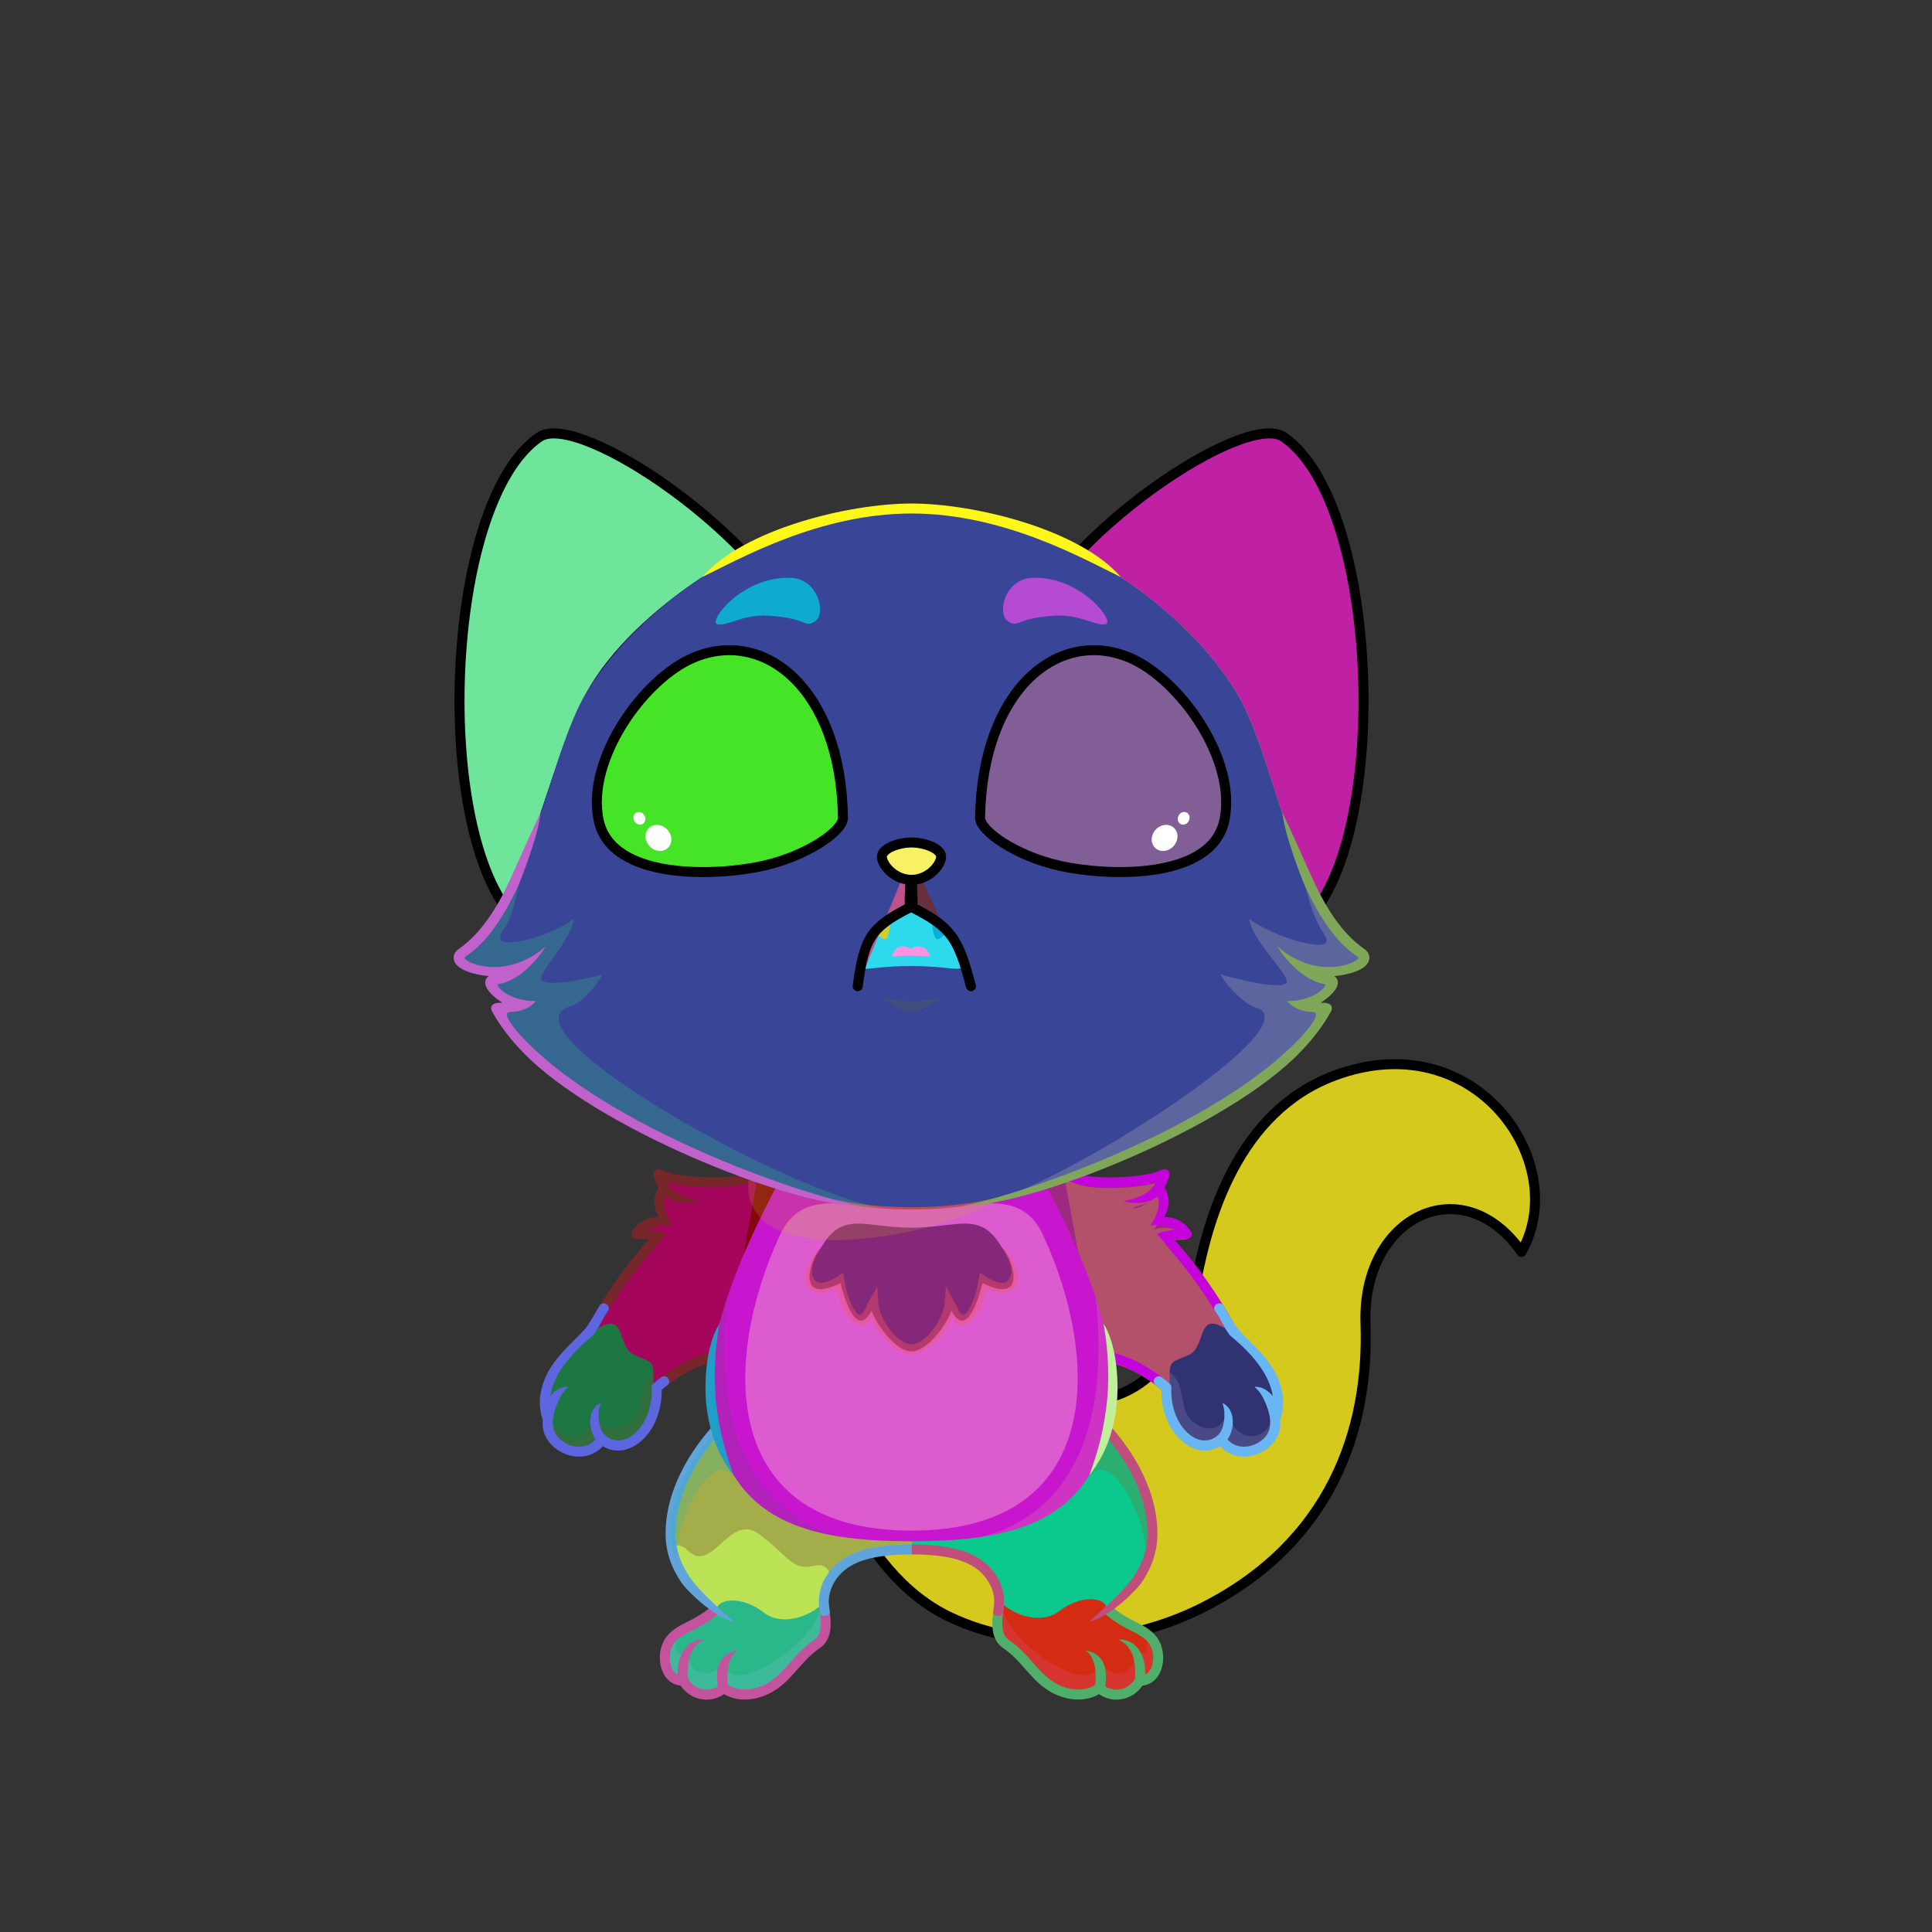 <?xml version="1.0" encoding="UTF-8"?><!DOCTYPE svg PUBLIC "-//W3C//DTD SVG 1.1//EN" "http://www.w3.org/Graphics/SVG/1.1/DTD/svg11.dtd"><!-- Creator: CorelDRAW 2018 (64-Bit) --><svg xmlns="http://www.w3.org/2000/svg" xmlns:xlink="http://www.w3.org/1999/xlink" xml:space="preserve" width="290mm" height="290mm" version="1.1" style="shape-rendering:geometricPrecision; text-rendering:geometricPrecision; image-rendering:optimizeQuality; fill-rule:evenodd; clip-rule:evenodd" viewBox="0 0 29000 29000">
 <rect x="0" y="0" width="29000" height="29000" fill="#333333" stroke="none"/>
 <defs>
  <style type="text/css">
   <![CDATA[
    .str1 {stroke:black;stroke-width:150;stroke-miterlimit:22.926}
    .str0 {stroke:black;stroke-width:150;stroke-linecap:round;stroke-linejoin:round;stroke-miterlimit:22.926}
    .fil3 {fill:none}
    .fil35 {fill:black}
    .fil36 {fill:#FF9999}
    .fil44 {fill:white}
    .fil5 {fill:black;fill-rule:nonzero}
    .fil2 {fill:black;fill-opacity:0.2}
    .fil24 {fill:#A40E0D;fill-opacity:0.2}
    .fil21 {fill:white;fill-opacity:0.2}
    .fil39 {fill:black;fill-opacity:0.302}
    .fil19 {fill:black;fill-rule:nonzero;fill-opacity:0.4}
    .fil33 {fill:url(#id0)}
    .fil34 {fill:url(#id1)}
    .fil13 {fill:url(#id2)}
    .fil10 {fill:url(#id3)}
    .fil45 {fill:url(#id4)}
    .fil42 {fill:url(#id5)}
    .fil46 {fill:url(#id6)}
    .fil0 {fill:url(#id7)}
    .fil27 {fill:url(#id8)}
    .fil14 {fill:url(#id9)}
    .fil7 {fill:url(#id10)}
    .fil8 {fill:url(#id11)}
    .fil30 {fill:url(#id12)}
    .fil15 {fill:url(#id13)}
    .fil17 {fill:url(#id14)}
    .fil18 {fill:url(#id15)}
    .fil9 {fill:url(#id16)}
    .fil28 {fill:url(#id17)}
    .fil40 {fill:url(#id18)}
    .fil29 {fill:url(#id19)}
    .fil16 {fill:url(#id20)}
    .fil47 {fill:url(#id21)}
    .fil11 {fill:url(#id22)}
    .fil41 {fill:url(#id23)}
    .fil23 {fill:url(#id24)}
    .fil43 {fill:url(#id25)}
    .fil4 {fill:url(#id26)}
    .fil6 {fill:url(#id27)}
    .fil37 {fill:url(#id28)}
    .fil32 {fill:url(#id29)}
    .fil31 {fill:url(#id30)}
    .fil38 {fill:url(#id31)}
    .fil25 {fill:url(#id32)}
    .fil20 {fill:url(#id33)}
    .fil26 {fill:url(#id34)}
    .fil22 {fill:url(#id35)}
    .fil1 {fill:url(#id36)}
    .fil12 {fill:url(#id37)}
   ]]>
  </style>
  <linearGradient id="id0" gradientUnits="userSpaceOnUse" x1="10028.71" y1="11046.46" x2="11561.47" y2="12830.7">
   <stop offset="0" style="stop-opacity:1; stop-color:black"/>
   <stop offset="1" style="stop-opacity:1; stop-color:#614E3F"/>
  </linearGradient>
  <linearGradient id="id1" gradientUnits="userSpaceOnUse" xlink:href="#id0" x1="16759.6" y1="12535.57" x2="16379.26" y2="11341.59">
  </linearGradient>
  <linearGradient id="id2" gradientUnits="userSpaceOnUse" x1="9382.69" y1="20489.78" x2="11982.85" y2="18105.83">
   <stop offset="0" style="stop-opacity:1; stop-color:#FFC56E"/>
   <stop offset="0.502" style="stop-opacity:1; stop-color:#A66530"/>
   <stop offset="1" style="stop-opacity:1; stop-color:#663D20"/>
  </linearGradient>
  <linearGradient id="id3" gradientUnits="userSpaceOnUse" xlink:href="#id2" x1="18092.68" y1="20386.54" x2="15270.82" y2="18209.07">
  </linearGradient>
  <linearGradient id="id4" gradientUnits="userSpaceOnUse" x1="16558.5" y1="13095.93" x2="16558.5" y2="9759.62">
   <stop offset="0" style="stop-opacity:1; stop-color:#9A9200"/>
   <stop offset="1" style="stop-opacity:1; stop-color:#0C120A"/>
  </linearGradient>
  <linearGradient id="id5" gradientUnits="userSpaceOnUse" x1="9568.84" y1="11856.87" x2="12554.24" y2="11856.87">
   <stop offset="0" style="stop-opacity:1; stop-color:#9A9200"/>
   <stop offset="0.502" style="stop-opacity:1; stop-color:#F9F500"/>
   <stop offset="1" style="stop-opacity:1; stop-color:#9A9200"/>
  </linearGradient>
  <linearGradient id="id6" gradientUnits="userSpaceOnUse" xlink:href="#id5" x1="14810.28" y1="11856.87" x2="17795.68" y2="11856.87">
  </linearGradient>
  <linearGradient id="id7" gradientUnits="userSpaceOnUse" x1="17174.74" y1="15997.85" x2="18429.58" y2="24608.68">
   <stop offset="0" style="stop-opacity:1; stop-color:#FFC56E"/>
   <stop offset="0.502" style="stop-opacity:1; stop-color:#B8733B"/>
   <stop offset="1" style="stop-opacity:1; stop-color:#663D20"/>
  </linearGradient>
  <linearGradient id="id8" gradientUnits="userSpaceOnUse" x1="17092.14" y1="9285.2" x2="19009.51" y2="10037.76">
   <stop offset="0" style="stop-opacity:1; stop-color:#E4BBB9"/>
   <stop offset="1" style="stop-opacity:1; stop-color:#B88383"/>
  </linearGradient>
  <linearGradient id="id9" gradientUnits="userSpaceOnUse" x1="9980.98" y1="19420.79" x2="10399.23" y2="17711.71">
   <stop offset="0" style="stop-opacity:1; stop-color:#333333"/>
   <stop offset="0.161" style="stop-opacity:1; stop-color:#333333"/>
   <stop offset="1" style="stop-opacity:1; stop-color:#4A3421"/>
  </linearGradient>
  <linearGradient id="id10" gradientUnits="userSpaceOnUse" x1="15258.4" y1="21199.35" x2="15722.29" y2="24272.96">
   <stop offset="0" style="stop-opacity:1; stop-color:#FFC56E"/>
   <stop offset="1" style="stop-opacity:1; stop-color:#DA9C58"/>
  </linearGradient>
  <linearGradient id="id11" gradientUnits="userSpaceOnUse" xlink:href="#id10" x1="11641.55" y1="21199.35" x2="12105.44" y2="24272.96">
  </linearGradient>
  <linearGradient id="id12" gradientUnits="userSpaceOnUse" x1="13682.26" y1="9372.65" x2="13682.26" y2="18155.45">
   <stop offset="0" style="stop-opacity:1; stop-color:#FEFEFE"/>
   <stop offset="0.588" style="stop-opacity:1; stop-color:#FEFEFE"/>
   <stop offset="1" style="stop-opacity:1; stop-color:#9E9895"/>
  </linearGradient>
  <linearGradient id="id13" gradientUnits="userSpaceOnUse" x1="9858.11" y1="20707.53" x2="8182.83" y2="20950.79">
   <stop offset="0" style="stop-opacity:1; stop-color:#FFDBAB"/>
   <stop offset="1" style="stop-opacity:1; stop-color:white"/>
  </linearGradient>
  <linearGradient id="id14" gradientUnits="userSpaceOnUse" xlink:href="#id12" x1="13681.92" y1="22974.87" x2="13681.92" y2="18061.81">
  </linearGradient>
  <linearGradient id="id15" gradientUnits="userSpaceOnUse" x1="13682.26" y1="20285.37" x2="13682.26" y2="18366.8">
   <stop offset="0" style="stop-opacity:1; stop-color:#FEFEFE"/>
   <stop offset="0.471" style="stop-opacity:1; stop-color:#FEFEFE"/>
   <stop offset="1" style="stop-opacity:1; stop-color:#ADA8A5"/>
  </linearGradient>
  <linearGradient id="id16" gradientUnits="userSpaceOnUse" xlink:href="#id9" x1="11192.48" y1="24313.02" x2="11358.44" y2="22950.25">
  </linearGradient>
  <linearGradient id="id17" gradientUnits="userSpaceOnUse" xlink:href="#id7" x1="13003.07" y1="7644.38" x2="14361.45" y2="18110.1">
  </linearGradient>
  <linearGradient id="id18" gradientUnits="userSpaceOnUse" x1="13681.93" y1="13206.62" x2="13681.93" y2="12645.89">
   <stop offset="0" style="stop-opacity:1; stop-color:#FF9999"/>
   <stop offset="1" style="stop-opacity:1; stop-color:#FFCCCC"/>
  </linearGradient>
  <linearGradient id="id19" gradientUnits="userSpaceOnUse" x1="10976.66" y1="7665.59" x2="10170" y2="15357.28">
   <stop offset="0" style="stop-opacity:1; stop-color:#695F59"/>
   <stop offset="0.51" style="stop-opacity:1; stop-color:#4D4D4D"/>
   <stop offset="1" style="stop-opacity:1; stop-color:#333333"/>
  </linearGradient>
  <linearGradient id="id20" gradientUnits="userSpaceOnUse" xlink:href="#id7" x1="13681.92" y1="23134.87" x2="13681.92" y2="17759.14">
  </linearGradient>
  <linearGradient id="id21" gradientUnits="userSpaceOnUse" x1="16246.58" y1="11002.48" x2="16246.58" y2="13117.24">
   <stop offset="0" style="stop-opacity:1; stop-color:#0C120A"/>
   <stop offset="0.4" style="stop-opacity:1; stop-color:#0C120A"/>
   <stop offset="1" style="stop-opacity:1; stop-color:#5B5900"/>
  </linearGradient>
  <linearGradient id="id22" gradientUnits="userSpaceOnUse" x1="18453.53" y1="20413.48" x2="16965.26" y2="19340.25">
   <stop offset="0" style="stop-opacity:1; stop-color:#333333"/>
   <stop offset="0.459" style="stop-opacity:1; stop-color:#333333"/>
   <stop offset="1" style="stop-opacity:1; stop-color:#4A3421"/>
  </linearGradient>
  <linearGradient id="id23" gradientUnits="userSpaceOnUse" xlink:href="#id4" x1="10806.02" y1="13095.93" x2="10806.02" y2="9759.62">
  </linearGradient>
  <linearGradient id="id24" gradientUnits="userSpaceOnUse" xlink:href="#id8" x1="10272.38" y1="9285.2" x2="8355.01" y2="10037.76">
  </linearGradient>
  <linearGradient id="id25" gradientUnits="userSpaceOnUse" xlink:href="#id21" x1="11117.94" y1="11002.48" x2="11117.94" y2="13117.24">
  </linearGradient>
  <linearGradient id="id26" gradientUnits="userSpaceOnUse" xlink:href="#id22" x1="11676.09" y1="23808.02" x2="10691.85" y2="25381.88">
  </linearGradient>
  <linearGradient id="id27" gradientUnits="userSpaceOnUse" xlink:href="#id13" x1="17349.94" y1="24379.65" x2="15009.81" y2="24810.25">
  </linearGradient>
  <linearGradient id="id28" gradientUnits="userSpaceOnUse" x1="13249.45" y1="13830.15" x2="13249.45" y2="14097.74">
   <stop offset="0" style="stop-opacity:1; stop-color:#CFCFCF"/>
   <stop offset="0.569" style="stop-opacity:1; stop-color:white"/>
   <stop offset="1" style="stop-opacity:1; stop-color:#FEFEFE"/>
  </linearGradient>
  <linearGradient id="id29" gradientUnits="userSpaceOnUse" x1="15055.24" y1="9018.99" x2="16622.49" y2="9028.17">
   <stop offset="0" style="stop-opacity:1; stop-color:whitesmoke"/>
   <stop offset="1" style="stop-opacity:1; stop-color:#FFD296"/>
  </linearGradient>
  <linearGradient id="id30" gradientUnits="userSpaceOnUse" x1="10742.03" y1="9028.18" x2="12309.28" y2="9018.98">
   <stop offset="0" style="stop-opacity:1; stop-color:whitesmoke"/>
   <stop offset="1" style="stop-opacity:1; stop-color:#BFBFBF"/>
  </linearGradient>
  <linearGradient id="id31" gradientUnits="userSpaceOnUse" xlink:href="#id28" x1="14103.58" y1="13830.15" x2="14103.58" y2="14097.74">
  </linearGradient>
  <linearGradient id="id32" gradientUnits="userSpaceOnUse" xlink:href="#id7" x1="15567.22" y1="10014.16" x2="20650.34" y2="11157.59">
  </linearGradient>
  <linearGradient id="id33" gradientUnits="userSpaceOnUse" xlink:href="#id19" x1="10911.64" y1="7555.37" x2="7599.84" y2="13616.38">
  </linearGradient>
  <linearGradient id="id34" gradientUnits="userSpaceOnUse" x1="16545.98" y1="10422.7" x2="19941.35" y2="10673.1">
   <stop offset="0" style="stop-opacity:1; stop-color:#F5E2E2"/>
   <stop offset="1" style="stop-opacity:1; stop-color:#C49D9D"/>
  </linearGradient>
  <linearGradient id="id35" gradientUnits="userSpaceOnUse" xlink:href="#id34" x1="10818.54" y1="10422.7" x2="7423.17" y2="10673.1">
  </linearGradient>
  <linearGradient id="id36" gradientUnits="userSpaceOnUse" x1="21107.45" y1="17921.44" x2="22880.93" y2="17181.4">
   <stop offset="0" style="stop-opacity:1; stop-color:#333333"/>
   <stop offset="1" style="stop-opacity:1; stop-color:#4A3421"/>
  </linearGradient>
  <linearGradient id="id37" gradientUnits="userSpaceOnUse" x1="17700.09" y1="20143.59" x2="18952.66" y2="21543.82">
   <stop offset="0" style="stop-opacity:1; stop-color:#333333"/>
   <stop offset="0.471" style="stop-opacity:1; stop-color:#333333"/>
   <stop offset="1" style="stop-opacity:1; stop-color:#4A3421"/>
  </linearGradient>
 </defs>
 <g id="Tail">
  <g id="_2531494605792">
   <path class="fil0" d="M12696.38 22535.08c-289.69,-624.12 -92.67,-1123.71 445.53,-1552.38 345.01,-274.8 791.94,-751.76 1516.68,-323.77 1292.64,598.4 2874.62,750.09 3300.1,-1447.66 242.57,-1252.94 780.55,-2584.39 2071.91,-3065.74 2118.49,-789.56 3563.8,1315.2 2807.3,2646.33 -878.84,-1261.08 -2398.14,-540.15 -2341.26,1076.76 51.07,1451.32 -434.08,2870.98 -1635.02,3754 -1262.33,979.24 -3129.1,1347.98 -4601.67,650.85 -710.83,-336.51 -1224.89,-1011.12 -1563.57,-1738.39z" style="fill:#9cea4b"/>
   <path class="fil1" d="M21762.11 16136.99c1071.72,450.56 1597.61,1736.69 1075.78,2654.86 -457.48,-656.46 -1088.44,-775.61 -1580.35,-511.1 -115.7,-223.52 -213.72,-449.65 -133.52,-620.81 246.48,-526.05 661.25,-210.49 367.05,-902.7 -121.76,-286.48 36.51,-520.94 271.04,-620.25z" style="fill:#9992f5"/>
   <path class="fil2" d="M12696.38 22535.07c-90.34,-194.62 -133.34,-377.14 -133.42,-549.17 115.75,-25.57 205.66,-67.29 230.23,-144.3l180.72 -193.33c287.77,-97.79 1039.96,683.16 1327.73,585.37 1537.64,2208.5 5263.38,1809.02 6098.66,-1118.21 -236.72,1179.07 -922.57,2297.93 -2355.65,3018.93 -1139.83,573.46 -2628.37,686.53 -3784.7,139.11 -710.83,-336.51 -1224.89,-1011.12 -1563.57,-1738.4z" style="fill:#42e39b"/>
   <path class="fil2" d="M22837.89 18791.85c-878.83,-1261.07 -2398.13,-540.14 -2341.26,1076.76 8.02,227.79 3.12,457.74 -16.76,687.42 -1175.17,-3011.64 2053.2,-3571.42 2358.02,-1764.18z" style="fill:#a7a589"/>
   <path class="fil3 str0" d="M12696.38 22535.07c-289.69,-624.11 -92.67,-1123.69 445.53,-1552.37 345.01,-274.81 791.94,-751.76 1516.68,-323.77 1292.64,598.4 2874.62,750.09 3300.1,-1447.66 170.94,-882.95 606.38,-2519.55 2071.91,-3065.75 2118.49,-789.55 3563.8,1315.21 2807.29,2646.33 -878.83,-1261.07 -2398.13,-540.14 -2341.26,1076.76 56.04,1593.18 -516.86,3292.17 -2451.98,4265.75 -1139.83,573.46 -2628.37,686.53 -3784.7,139.11 -710.83,-336.51 -1224.89,-1011.12 -1563.57,-1738.4z" style="fill:#d5c91e"/>
  </g>
 </g>
 <g id="Feet">
  <g id="_2531494602880">
   <g>
    <path class="fil4" d="M10257.28 25229.69c123.56,214.04 403.48,285.33 610.7,105.88 70.65,70.23 276.52,145.76 526.32,65.76 409.3,-131.09 507.45,-461.77 850.73,-710.04 220.49,-159.47 124.1,-477.15 113.63,-668.35 -363.68,340.29 -782.66,-165.21 -1075.55,-247.93 -373.84,-101.68 -736.94,157.82 -534.63,412.54 -198.78,95.76 -519.95,237.68 -672.68,411.38 -168.78,191.96 -120.75,630.76 181.48,630.76z" style="fill:#2ab88b"/>
    <path class="fil2" d="M10257.28 25229.69c123.56,214.04 403.48,285.33 610.7,105.88 70.65,70.23 276.52,145.76 526.32,65.76 409.3,-131.09 517.48,-492.65 871.1,-725.96 156.13,-103.02 135.21,-387.74 102.98,-573.56 -17.85,-13.98 -36.32,-26.67 -55.45,-37.83 59.89,533.31 -1444.97,1527.91 -1433.56,860.23 -213.34,341.57 -595.64,186.16 -544.41,-150.27 -126.71,133.91 -271.29,-14.39 -142.78,-274 -182.48,62.12 -215.54,288.03 -209.67,440.56 17.28,153.49 106.7,289.19 274.77,289.19z" style="fill:#8dc3d8"/>
    <path class="fil5" d="M10660.35 24128.28c31.71,-26.53 78.94,-22.34 105.47,9.37 26.53,31.71 22.34,78.94 -9.37,105.47 -143.13,119.49 -265.97,181.45 -373.06,235.47 -99.11,49.99 -183.3,92.46 -251.34,169.85 -80.91,92.01 -97.3,255.88 -55.21,369.54 18.07,48.79 48.88,94.04 96.26,117.9 -7.55,-268.78 114.77,-534.12 402.24,-526.25 -186.74,95.17 -268.32,253.8 -247.69,592.25 49.04,79.15 127.69,137.43 219.87,155.2 79.73,15.37 160.2,-1.74 228.24,-45.5 -38.29,-218.05 -10.29,-483.64 289.14,-537.54 -139.24,98.32 -162.69,330.02 -141.92,510.69 31.45,29.61 97.92,60.43 188.69,71.77 74.89,9.35 163.69,4.41 259.78,-26.36 221.4,-70.9 352.35,-219.57 489.63,-375.44 103.47,-117.46 210.28,-238.74 362.43,-341.44 56.89,-38.4 82.67,-102.53 91.71,-176.23 10.43,-85.02 0.14,-183.4 -13.84,-274.46 -14.63,-97.52 130.16,-118.86 144.78,-21.39 15.59,101.48 30.44,211.56 17.88,314.01 -13.96,113.78 -57.62,215.39 -156.75,282.29 -136.05,91.83 -236.45,205.83 -333.71,316.24 -151.08,171.53 -295.19,335.14 -556.43,418.8 -119.65,38.32 -230.28,44.46 -323.64,32.8 -92.59,-11.56 -170.46,-41.41 -225.37,-75.73 -103.09,69.99 -225.69,98.3 -348.74,74.57 -124.29,-23.96 -233.03,-98.13 -304.52,-201.86 -136.16,-15.63 -232.21,-107.3 -278.66,-232.76 -61.19,-165.25 -34.13,-386.54 83.33,-520.12 86.71,-98.62 183.05,-147.23 296.46,-204.43 99.73,-50.31 214.13,-108.01 344.34,-216.71z" style="fill:#c4539e"/>
   </g>
   <g>
    <path class="fil6" d="M17106.56 25229.69c-123.56,214.04 -403.48,285.33 -610.7,105.88 -70.65,70.23 -276.52,145.76 -526.32,65.76 -409.3,-131.09 -507.45,-461.77 -850.73,-710.04 -220.49,-159.47 -124.1,-477.15 -113.63,-668.35 363.68,340.29 782.66,-165.21 1075.55,-247.93 373.84,-101.68 736.94,157.82 534.63,412.54 198.78,95.76 519.95,237.68 672.68,411.38 168.78,191.96 120.75,630.76 -181.48,630.76z" style="fill:#d32c13"/>
    <path class="fil2" d="M17106.56 25229.69c-123.56,214.04 -403.48,285.33 -610.7,105.88 -70.65,70.23 -276.52,145.76 -526.32,65.76 -409.3,-131.09 -517.48,-492.65 -871.1,-725.96 -156.13,-103.02 -135.21,-387.74 -102.98,-573.56 17.85,-13.98 36.32,-26.67 55.45,-37.83 -59.89,533.31 1444.97,1527.91 1433.56,860.23 213.34,341.57 595.64,186.16 544.41,-150.27 126.71,133.91 271.29,-14.39 142.78,-274 182.48,62.12 215.54,288.03 209.67,440.56 -17.28,153.49 -106.7,289.19 -274.77,289.19z" style="fill:#e15ba0"/>
    <path class="fil5" d="M16703.49 24128.28c-31.71,-26.53 -78.94,-22.34 -105.47,9.37 -26.53,31.71 -22.34,78.94 9.37,105.47 143.13,119.49 265.97,181.45 373.06,235.47 99.11,49.99 183.3,92.46 251.34,169.85 80.91,92.01 97.3,255.88 55.21,369.54 -18.07,48.79 -48.88,94.04 -96.26,117.9 7.55,-268.78 -114.77,-534.12 -402.24,-526.25 186.74,95.17 268.32,253.8 247.69,592.25 -49.04,79.15 -127.69,137.43 -219.87,155.2 -79.73,15.37 -160.2,-1.74 -228.24,-45.5 38.29,-218.05 10.29,-483.64 -289.14,-537.54 139.24,98.32 162.69,330.02 141.92,510.69 -31.45,29.61 -97.92,60.43 -188.69,71.77 -74.89,9.35 -163.69,4.41 -259.78,-26.36 -221.4,-70.9 -352.35,-219.57 -489.63,-375.44 -103.47,-117.46 -210.28,-238.74 -362.43,-341.44 -56.89,-38.4 -82.67,-102.53 -91.71,-176.23 -10.43,-85.02 -0.14,-183.4 13.84,-274.46 14.63,-97.52 -130.16,-118.86 -144.78,-21.39 -15.59,101.48 -30.44,211.56 -17.88,314.01 13.96,113.78 57.62,215.39 156.75,282.29 136.05,91.83 236.45,205.83 333.71,316.24 151.08,171.53 295.19,335.14 556.43,418.8 119.65,38.32 230.28,44.46 323.64,32.8 92.59,-11.56 170.46,-41.41 225.37,-75.73 103.09,69.99 225.69,98.3 348.74,74.57 124.29,-23.96 233.03,-98.13 304.52,-201.86 136.16,-15.63 232.21,-107.3 278.66,-232.76 61.19,-165.25 34.13,-386.54 -83.33,-520.12 -86.71,-98.62 -183.05,-147.23 -296.46,-204.43 -99.73,-50.31 -214.13,-108.01 -344.34,-216.71z" style="fill:#4fae6a"/>
   </g>
  </g>
 </g>
 <g id="Legs">
  <g id="_2531494597152">
   <g>
    <path class="fil7" d="M13681.92 23259.3c427.66,0 1377.01,182.49 1321.36,776.1 214.87,221.86 637.04,349.26 895.5,148.38 312.37,-242.78 712.13,-231.34 719.72,-12.18 370.09,-264.31 678.95,-700.61 680.26,-1145.2 2.54,-860.67 -666.02,-1598.77 -968.73,-1838.18 -621.48,859.57 -1470.39,1269.07 -2648.11,1328.08l0 743z" style="fill:#0bc98c"/>
    <path class="fil2" d="M17191.61 23490.47c67.26,-148.73 106.68,-305.87 107.15,-464.07 2.29,-775.52 -540.27,-1451.46 -869.11,-1752.78l-157.05 727.06c26.43,47.89 52.85,95.78 79.28,143.67 387.48,-413.26 946.79,878.84 839.73,1346.12z" style="fill:#b44505"/>
    <path class="fil5" d="M14989.65 24253.86c61.92,5.19 73.8,-65.98 79.72,-153.93 7.91,-117.52 -3.98,-261.03 -93.95,-416.86 -0.83,-1.44 -1.71,-2.83 -2.62,-4.19 -99.87,-170.79 -246.56,-295.9 -460.28,-378.09 -207.63,-79.84 -477.91,-118.36 -830.6,-118.36l0 150c335.21,0 588.14,35.09 777.28,107.82 179.67,69.09 302.18,172.95 384.62,313.95 0.66,1.3 1.36,2.59 2.1,3.87 66.95,115.97 86.11,244.24 75.03,331.54 -8.67,68.26 -9.75,89.53 -10.95,105.24 -3.7,48.36 43.74,56 79.65,59.01zm1295.98 -3005.54c175.81,139.56 477.15,451.15 691.77,858.41 143.68,272.62 247.63,587.31 246.65,919.67 -0.71,244.76 -86.82,463.8 -217.71,652.31 -154.83,222.98 -454.47,481.51 -660.16,663.76 305.46,-60.86 713.14,-477.32 783.2,-578.22 146.74,-211.34 243.27,-458.73 244.09,-737.85 1.07,-359.93 -110.06,-697.96 -263.65,-989.39 -226.43,-429.66 -547.13,-759.98 -733.5,-907.38l-46.29 58.59 -44.38 60.1 -0.02 0z" style="fill:#bf4e7c"/>
   </g>
   <g>
    <path class="fil8" d="M13681.92 23259.3c-427.66,0 -1377.01,182.49 -1321.36,776.1 -214.87,221.86 -637.04,349.26 -895.5,148.38 -312.37,-242.78 -712.13,-231.34 -719.72,-12.18 -370.09,-264.31 -678.95,-700.61 -680.26,-1145.2 -2.54,-860.67 666.02,-1598.77 968.73,-1838.18 621.48,859.57 1470.39,1269.07 2648.11,1328.08l0 743z" style="fill:#a3ae4a"/>
    <path class="fil9" d="M10084.43 23222.48c63.25,-45.32 144.75,-41.56 249.04,58.86 361.6,348.19 617.37,-589.25 1067.15,-249.98 449.78,339.28 485.07,544.6 811.4,473.18 199.9,-43.75 247.55,83.35 254.47,188.41 -77.13,97.86 -117.12,222.25 -104.13,362.52 -214.87,224.59 -637.05,353.56 -895.5,150.21 -312.37,-245.76 -712.13,-234.19 -719.72,-12.33 -316.29,-228.67 -589.63,-591.31 -662.71,-970.87z" style="fill:#bce255"/>
    <path class="fil5" d="M12374.19 24253.86c-61.92,5.19 -73.8,-65.98 -79.72,-153.93 -7.91,-117.52 3.98,-261.03 93.95,-416.86 0.83,-1.44 1.71,-2.83 2.62,-4.19 99.87,-170.79 246.56,-295.9 460.28,-378.09 207.63,-79.84 477.91,-118.36 830.6,-118.36l0 150c-335.21,0 -588.14,35.09 -777.28,107.82 -179.67,69.09 -302.18,172.95 -384.62,313.95 -0.66,1.3 -1.36,2.59 -2.1,3.87 -66.95,115.97 -86.11,244.24 -75.03,331.54 8.67,68.26 9.75,89.53 10.95,105.24 3.7,48.36 -43.74,56 -79.65,59.01zm-1295.98 -3005.54c-175.81,139.56 -477.15,451.15 -691.77,858.41 -143.68,272.62 -247.63,587.31 -246.65,919.67 0.71,244.76 86.82,463.8 217.71,652.31 154.83,222.98 454.47,481.51 660.16,663.76 -305.46,-60.86 -713.14,-477.32 -783.2,-578.22 -146.74,-211.34 -243.27,-458.73 -244.09,-737.85 -1.07,-359.93 110.06,-697.96 263.65,-989.39 226.43,-429.66 547.13,-759.98 733.5,-907.38l46.29 58.59 44.38 60.1 0.02 0z" style="fill:#60a4d9"/>
    <path class="fil2" d="M10172.23 23490.47c-67.26,-148.73 -106.68,-305.87 -107.15,-464.07 -2.29,-775.52 540.27,-1451.46 869.11,-1752.78l157.05 727.06c-26.43,47.89 -52.85,95.78 -79.28,143.67 -387.48,-413.26 -946.79,878.84 -839.73,1346.12z" style="fill:#0dbdb9"/>
   </g>
  </g>
 </g>
 <g id="Body">
  <animateTransform type="translate" values="0;0 200;0;0 200;0;0 200;0;0 200;0" dur="10" repeatCount="indefinite" additive="sum" attributeName="transform"/>
  <g id="_2531494648096">
   <path class="fil2" d="M17511.96 20830.3c-602.27,-518.8 -1160.28,-559.8 -1623.82,-484.84 -171.07,27.66 -335.13,-59.69 -481.2,-217.95 -325.13,-471.76 752.73,-1097.7 1038.62,-655.88 261.31,403.84 734.1,847.76 1111.39,1126.01 -1.79,93.3 16.27,193.39 -44.96,232.66l0 -0.01 -0.03 0.01z" style="fill:#4e3d06"/>
   <path class="fil10" d="M16231.88 17708.66c532.64,-5.49 1030.89,118.89 1141.16,-42.8 47.14,-69.14 138.27,357.23 38.65,632.39 34.97,108.25 646.14,96.56 87.85,260.33 417.38,420.65 756.05,909.47 988.92,1315.51 288.88,503.68 -636.05,1265.03 -911.19,1013.52 -627.05,-573.17 -1208.37,-619.78 -1688.45,-542.15 -741.88,119.97 -1352.69,-1920.87 -930.81,-2545.29 421.91,-21.63 933.51,-40.49 1273.87,-91.51z" style="fill:#9e2980"/>
   <path class="fil11" d="M17765.47 18847.89c34.57,40.25 68.46,80.78 101.62,121.49l602.29 969.93 65.89 63.36c93.75,493.31 -706.13,1115.8 -958.68,884.94 -22.19,-20.28 -44.32,-39.84 -66.39,-58.81l-2.14 -25.19 -93.86 -53.67c-160.75,-125.92 -318.07,-218.73 -471.02,-285.34 -89.85,-150.93 -131.34,-745.78 150.37,-745.78 308.69,0 17.64,-423.33 149.93,-802.57 131.98,-180.41 344.38,-59.12 521.99,-68.36z" style="fill:#f96fc9"/>
   <path class="fil2" d="M17512.64 20830.3c-602.27,-518.8 -1160.28,-559.8 -1623.82,-484.84 -171.07,27.66 -335.13,-59.69 -481.2,-217.95 -325.13,-471.76 752.73,-1097.7 1038.62,-655.88 261.31,403.84 734.1,847.76 1111.39,1126.01 -1.79,93.3 16.27,193.39 -44.96,232.66l0 -0.01 -0.03 0.01z" style="fill:#2da9a7"/>
   <path class="fil3" d="M16477.63 20417.63c340.18,46.54 711.15,199.54 1099.64,554.65 275.13,251.49 1152.89,-508.63 864.02,-1012.31 -105.46,-183.88 -229.88,-384.8 -372.06,-588.72 -167.34,-240.01 -359.33,-484.2 -573.92,-709.58 -21.5,-22.58 128.7,-58.25 318.4,-53.99 -173.7,-250.05 -433.8,-169.09 -475.93,-157.11 -64.97,18.49 246.52,-232.65 78.62,-500.59 -27.12,-43.27 -298.56,225.52 -403.89,181.16 -69.43,-29.23 360.57,8.33 467.87,-423.19 -292.03,148.54 -1068.07,147.27 -1248.5,85.38 -90.01,-30.88 -171.83,-58.83 -246.03,-84.05" style="fill:#b4516a"/>
   <path class="fil5" d="M16487.59 20258.84c-40.93,-5.5 -78.58,23.23 -84.08,64.16 -5.5,40.93 23.23,78.58 64.16,84.08 162.84,22.27 333.11,70.06 509.19,154.76l-0.05 0.11c177.93,85.62 361.84,208.69 550.07,380.74 87.46,79.96 212.19,86.7 346.27,41.54 106.37,-35.82 220.56,-105.26 324.66,-195.48 103.06,-89.34 197.48,-199.98 265.64,-319.32 116.02,-203.15 157.1,-432.17 42.88,-631.34 -54.9,-95.74 -116.12,-197.9 -183.87,-305.11 -59.2,-93.66 -123.19,-190.48 -192,-289.17 -89.1,-127.8 -184.47,-256 -285.53,-380.96 -69.96,-86.5 -143.02,-172.01 -219.05,-255.41 50.51,-7.04 115.21,-11.32 186.37,-9.72 41.26,0.8 75.37,-31.99 76.17,-73.25 0.32,-16.38 -4.67,-31.62 -13.36,-44.11l0.17 -0.12c-122.66,-176.58 -280.88,-213.52 -398.72,-211.73 60.43,-110.03 111.19,-270.38 3.17,-442.75l-0.77 -1.2c30.54,-50.94 56.23,-111.4 74.13,-183.41 9.86,-40.12 -14.67,-80.67 -54.79,-90.53 -18.13,-4.46 -36.36,-1.89 -51.79,5.97l-0.06 -0.11c-117.64,59.83 -326.72,93.79 -539.94,108.37 -278,19 -556.21,5.17 -650.26,-27.09l-129.24 -44.15c-40.97,-13.99 -80,-27.3 -117.09,-39.9 -39.15,-13.26 -81.66,7.73 -94.92,46.88 -13.26,39.15 7.73,81.66 46.88,94.92 37.09,12.6 76.12,25.91 117.09,39.9l128.64 44.15c109.34,37.5 413.16,54.92 708.86,34.71 152.88,-10.45 305.43,-30.95 430.88,-63.88 -105.08,230.52 -488.06,276.57 -484.95,277.74 134.7,50.62 359.24,33.65 462,-36.1 19.71,-13.38 38.38,-26.05 53.51,-35.77 78.66,227.81 -153.73,468.52 -97.49,443.62 65.22,-28.89 203.92,-25.53 360.75,57.78 -44.26,4.95 -223.19,29.99 -273.28,66.55 21.7,20.33 322.39,385.29 360.49,432.4 100.42,124.16 193.68,249.4 279.67,372.74 65.85,94.45 128.62,189.51 187.9,283.31 63.91,101.13 124.25,202.02 180.35,299.85 83.78,146.08 48.79,322.6 -42.88,483.1 -59.48,104.15 -142.48,201.24 -233.42,280.06 -89.9,77.91 -186.4,137.17 -274.26,166.76 -83.44,28.1 -155.68,28.82 -198.03,-9.9 -200.24,-183.03 -396.11,-314.06 -585.81,-405.34l-0.06 0.12 -0.23 -0.12c-191.44,-92.12 -376.71,-144.1 -553.97,-168.35z" style="fill:#c502dc"/>
   <path class="fil12" d="M17500.83 20836.37c-31.01,671.59 506.32,1058.8 828,765.31 253.5,397.35 884.17,103.39 809.26,-292.5 203.13,-535.14 -266.24,-1035.76 -634.19,-1325.08 -198.11,-64.5 -364.18,-247.68 -461.85,44.06 -113.97,340.43 -156.85,278.81 -402.23,397.75 -163.53,79.26 -10.67,351.89 -138.99,410.46z" style="fill:#313272"/>
   <path class="fil2" d="M17500.83 20836.37c-31.01,671.59 506.32,1058.8 828,765.31 341.06,429.25 911,23.85 753.65,-292.7 -65.31,297.19 -520.59,407.83 -657.17,-118.23 -113.25,412.02 -522.03,237.66 -614.7,26.73 -95.14,-216.58 -44.81,-462.8 -253.66,-619.84 -1.8,93.31 16.28,193.4 -44.96,232.65l-0.16 0.1 -0.17 0.11c-1.48,0.93 -2.97,1.82 -4.53,2.69l-0.17 0.1 -0.18 0.09 -0.14 0.09 -0.03 0.01 -0.18 0.1 -0.17 0.09 -0.18 0.09c-1.69,0.92 -3.44,1.79 -5.25,2.61z" style="fill:#aaaed4"/>
   <path class="fil5" d="M17436.91 20673.48c-79.39,-58.19 -167.86,62.52 -88.48,120.7 28.24,20.69 56.25,42.36 83.3,64.61 -3.93,302.02 99.68,551.64 246.17,712.18 55.54,60.86 117.82,109.47 183.4,143.86 145.9,76.49 311.53,82.65 453.24,-7.98 209.57,238.5 583.03,191.12 784.7,-34.27 86.01,-96.11 134.73,-220.26 115.83,-356.13 82.54,-234.31 46.25,-463.42 -52.44,-673.52 -132.46,-282 -402.86,-497.73 -588.08,-703.58 -33.5,-37.22 -180.19,-286.69 -214.16,-345.48 -58.56,-79 -178.69,10.05 -120.12,89.06 35.43,47.77 75.16,120.11 111.48,186.29 6.41,11.67 81.45,153.11 123.81,187.52 201.58,163.8 430.96,392.41 551.71,649.47 38.04,80.97 65.19,164.94 76.97,250.68 -53.73,-69.19 -156.09,-151.42 -275.06,-139.39 80.64,67.61 125.53,143.46 171.18,252.76 65.8,157.59 113.11,362.41 -12.44,502.72 -141.93,158.63 -411.75,205.47 -562.48,33.5 115.64,-164.64 117.79,-464.48 -80.37,-548.33 54.53,102.27 47.95,374.07 -54.76,476.76 -86.33,86.32 -222.41,119.56 -359.87,47.5 -49.57,-25.99 -97.71,-63.9 -141.8,-112.22 -128.18,-140.48 -217.35,-364.86 -206.61,-639.48 1.55,-21.67 -6.3,-43.83 -23.35,-59.87 -36.49,-34.26 -81.32,-67.73 -121.77,-97.36z" style="fill:#6ab6f2"/>
   <path class="fil13" d="M11132.64 17708.66c-532.64,-5.49 -1030.89,118.89 -1141.16,-42.8 -47.14,-69.14 -138.27,357.23 -38.65,632.39 -34.97,108.25 -646.14,96.56 -87.85,260.33 -417.38,420.65 -756.05,909.47 -988.92,1315.51 -288.88,503.68 636.05,1265.03 911.19,1013.52 627.05,-573.17 1208.37,-619.78 1688.45,-542.15 741.88,119.97 1352.69,-1920.87 930.81,-2545.29 -421.91,-21.63 -933.51,-40.49 -1273.87,-91.51z" style="fill:#86060e"/>
   <path class="fil2" d="M9851.88 20830.3c602.27,-518.8 1160.28,-559.8 1623.82,-484.84 171.07,27.66 335.13,-59.69 481.2,-217.95 325.13,-471.76 -752.73,-1097.7 -1038.62,-655.88 -261.31,403.84 -734.1,847.76 -1111.39,1126.01 1.79,93.3 -16.27,193.39 44.96,232.66l0 -0.01 0.03 0.01z" style="fill:#66a971"/>
   <path class="fil14" d="M9473.46 18978.23c-275.28,817.36 220.68,430.02 749.66,-79.37 238.13,-229.3 105.11,291.03 502.71,61.73 397.6,-229.3 249.02,-1187.94 135.6,-1198.34l-878.63 -80.56 -66.76 608.39 -314.87 175.88 228.91 103.62 -356.62 408.65z" style="fill:#d64e97"/>
   <path class="fil3" d="M10886.89 20332.96c-340.18,46.54 -711.15,199.54 -1099.64,554.65 -275.13,251.49 -1152.89,-508.63 -864.02,-1012.31 105.46,-183.88 229.88,-384.8 372.06,-588.72 167.34,-240.01 359.33,-484.2 573.92,-709.58 21.5,-22.58 -128.7,-58.25 -318.4,-53.99 173.7,-250.05 433.8,-169.09 475.93,-157.11 64.97,18.49 -246.52,-232.65 -78.62,-500.59 27.12,-43.27 298.56,225.52 403.89,181.16 69.43,-29.23 -360.57,8.33 -467.87,-423.19 292.03,148.54 1068.07,147.27 1248.5,85.38 90.01,-30.88 171.83,-58.83 246.03,-84.05" style="fill:#a5065b"/>
   <path class="fil5" d="M10876.93 20258.84c40.93,-5.5 78.58,23.23 84.08,64.16 5.5,40.93 -23.23,78.58 -64.16,84.08 -162.84,22.27 -333.11,70.06 -509.19,154.76l0.05 0.11c-177.93,85.62 -361.84,208.69 -550.07,380.74 -87.46,79.96 -212.19,86.7 -346.27,41.54 -106.37,-35.82 -220.56,-105.26 -324.66,-195.48 -103.06,-89.34 -197.48,-199.98 -265.64,-319.32 -116.02,-203.15 -157.1,-432.17 -42.88,-631.34 54.9,-95.74 116.12,-197.9 183.87,-305.11 59.2,-93.66 123.19,-190.48 192,-289.17 89.1,-127.8 184.47,-256 285.53,-380.96 69.96,-86.5 143.02,-172.01 219.05,-255.41 -50.51,-7.04 -115.21,-11.32 -186.37,-9.72 -41.26,0.8 -75.37,-31.99 -76.17,-73.25 -0.32,-16.38 4.67,-31.62 13.36,-44.11l-0.17 -0.12c122.66,-176.58 280.88,-213.52 398.72,-211.73 -60.43,-110.03 -111.19,-270.38 -3.17,-442.75l0.77 -1.2c-30.54,-50.94 -56.23,-111.4 -74.13,-183.41 -9.86,-40.12 14.67,-80.67 54.79,-90.53 18.13,-4.46 36.36,-1.89 51.79,5.97l0.06 -0.11c117.64,59.83 326.72,93.79 539.94,108.37 278,19 556.21,5.17 650.26,-27.09l129.24 -44.15c40.97,-13.99 80,-27.3 117.09,-39.9 39.15,-13.26 81.66,7.73 94.92,46.88 13.26,39.15 -7.73,81.66 -46.88,94.92 -37.09,12.6 -76.12,25.91 -117.09,39.9l-128.64 44.15c-109.34,37.5 -413.16,54.92 -708.86,34.71 -152.88,-10.45 -305.43,-30.95 -430.88,-63.88 105.08,230.52 488.06,276.57 484.95,277.74 -134.7,50.62 -359.24,33.65 -462,-36.1 -19.71,-13.38 -38.38,-26.05 -53.51,-35.77 -78.66,227.81 153.73,468.52 97.49,443.62 -65.22,-28.89 -203.92,-25.53 -360.75,57.78 44.26,4.95 223.19,29.99 273.28,66.55 -21.7,20.33 -322.39,385.29 -360.49,432.4 -100.42,124.16 -193.68,249.4 -279.67,372.74 -65.85,94.45 -128.62,189.51 -187.9,283.31 -63.91,101.13 -124.25,202.02 -180.35,299.85 -83.78,146.08 -48.79,322.6 42.88,483.1 59.48,104.15 142.48,201.24 233.42,280.06 89.9,77.91 186.4,137.17 274.26,166.76 83.44,28.1 155.68,28.82 198.03,-9.9 200.24,-183.03 396.11,-314.06 585.81,-405.34l0.06 0.12 0.23 -0.12c191.44,-92.12 376.71,-144.1 553.97,-168.35z" style="fill:#77272a"/>
   <path class="fil15" d="M9863.01 20836.37c31.01,671.59 -506.32,1058.8 -828,765.31 -253.5,397.35 -884.17,103.39 -809.26,-292.5 -203.13,-535.14 266.24,-1035.76 634.19,-1325.08 198.11,-64.5 364.18,-247.68 461.85,44.06 113.97,340.43 156.85,278.81 402.23,397.75 163.53,79.26 10.67,351.89 138.99,410.46z" style="fill:#1d7742"/>
   <path class="fil2" d="M9863.01 20836.37c31.01,671.59 -506.32,1058.8 -828,765.31 -341.06,429.25 -911,23.85 -753.65,-292.7 65.31,297.19 520.59,407.83 657.17,-118.23 113.25,412.02 522.03,237.66 614.7,26.73 95.14,-216.58 44.81,-462.8 253.66,-619.84 1.8,93.31 -16.28,193.4 44.96,232.65l0.16 0.1 0.17 0.11c1.48,0.93 2.97,1.82 4.53,2.69l0.17 0.1 0.18 0.09 0.14 0.09 0.03 0.01 0.18 0.1 0.17 0.09 0.18 0.09c1.69,0.92 3.44,1.79 5.25,2.61z" style="fill:#7f512b"/>
   <path class="fil5" d="M9926.93 20673.48c79.39,-58.19 167.86,62.52 88.48,120.7 -28.24,20.69 -56.25,42.36 -83.3,64.61 3.93,302.02 -99.68,551.64 -246.17,712.18 -55.54,60.86 -117.82,109.47 -183.4,143.86 -145.9,76.49 -311.53,82.65 -453.24,-7.98 -209.57,238.5 -583.03,191.12 -784.7,-34.27 -86.01,-96.11 -134.73,-220.26 -115.83,-356.13 -82.54,-234.31 -46.25,-463.42 52.44,-673.52 132.46,-282 402.86,-497.73 588.08,-703.58 33.5,-37.22 180.19,-286.69 214.16,-345.48 58.56,-79 178.69,10.05 120.12,89.06 -35.43,47.77 -75.16,120.11 -111.48,186.29 -6.41,11.67 -81.45,153.11 -123.81,187.52 -201.58,163.8 -430.96,392.41 -551.71,649.47 -38.04,80.97 -65.19,164.94 -76.97,250.68 53.73,-69.19 156.09,-151.42 275.06,-139.39 -80.64,67.61 -125.53,143.46 -171.18,252.76 -65.8,157.59 -113.11,362.41 12.44,502.72 141.93,158.63 411.75,205.47 562.48,33.5 -115.64,-164.64 -117.79,-464.48 80.37,-548.33 -54.53,102.27 -47.95,374.07 54.76,476.76 86.33,86.32 222.41,119.56 359.87,47.5 49.57,-25.99 97.71,-63.9 141.8,-112.22 128.18,-140.48 217.35,-364.86 206.61,-639.48 -1.55,-21.67 6.3,-43.83 23.35,-59.87 36.49,-34.26 81.32,-67.73 121.77,-97.36z" style="fill:#5d65df"/>
   <path class="fil16" d="M13681.92 23134.87c-1547.89,0 -2751.5,-290.59 -2992.7,-1955.85 -146.87,-1014.04 390.42,-2286.86 991,-3419.88 634.24,80.29 1288.94,123.26 2001.7,142.31 712.76,-19.05 1367.46,-62.02 2001.7,-142.31 600.58,1133.02 1137.87,2405.84 991,3419.88 -241.2,1665.26 -1444.81,1955.85 -2992.7,1955.85z" style="fill:#c816cf"/>
   <path class="fil17" d="M13681.92 18143.76c-910.76,0 -1629.68,-349.36 -1974.1,394.61 -874.88,1889.8 -905.44,4436.5 1974.1,4436.5 2879.54,0 2848.98,-2546.7 1974.1,-4436.5 -344.42,-743.97 -1063.34,-394.61 -1974.1,-394.61z" style="fill:#dc5cd0"/>
   <path class="fil2" d="M12620.51 23067.29c-1015.93,-155.83 -1748.88,-628.88 -1931.29,-1888.27 -75.17,-519 28.96,-1105.79 228.98,-1706.93 -223.57,2000.42 401.77,3257.02 1702.31,3595.2z" style="fill:#5e546b"/>
   <path class="fil5" d="M11011.96 22144.35c-249.8,-320.87 -347.52,-640.99 -396.86,-954.78 -59.27,-376.93 -23.8,-997.6 184.1,-1319.31 -78.5,420.39 -93.5,905.22 -35.86,1298.21 50,340.9 103.32,571.56 248.62,975.88z" style="fill:#229dc7"/>
   <path class="fil2" d="M14743.33 23067.29c1015.93,-155.83 1748.88,-628.88 1931.29,-1888.27 75.17,-519 -28.96,-1105.79 -228.98,-1706.93 223.57,2000.42 -401.77,3257.02 -1702.31,3595.2z" style="fill:#e2ae94"/>
   <path class="fil5" d="M16351.92 22144.35c249.8,-320.87 347.52,-640.99 396.86,-954.78 59.27,-376.93 23.8,-997.6 -184.1,-1319.31 78.5,420.39 93.5,905.22 35.86,1298.21 -50,340.9 -103.32,571.56 -248.62,975.88z" style="fill:#c1ef9b"/>
   <path class="fil18" d="M13682.26 20285.36c-232.9,1.37 -525.88,-399.37 -599.19,-609.5 -231.04,429.63 -410.71,-196.48 -467.15,-416.21 -712.36,351.51 -430.7,-417.91 -291.89,-531.11 324.95,-562.82 657.2,-300.84 1358.23,-300.84 701.03,0 1033.28,-261.98 1358.23,300.84 138.81,113.2 420.47,882.62 -291.89,531.11 -56.44,219.73 -236.11,845.84 -467.15,416.21 -73.31,210.13 -366.29,610.87 -599.19,609.5z" style="fill:#862879"/>
   <path class="fil19" d="M14179.79 19559.45l17.77 -247.66 121.98 216.31c85.01,164.87 123.45,334.14 256.14,69.21 57.98,-115.76 96.12,-270.48 113.17,-380.14l17.51 -112.59 96.16 60.74 1.14 0.72 -0.08 0.13c39.51,24.76 234.48,146.7 319.78,60.88 144.6,-145.46 -30.81,-407.18 -82.87,-498.49 45.93,12.31 366.16,425.66 188.93,603.95 -122.66,123.41 -303.14,65.58 -414.67,10.95 -26.84,104.49 -69.75,221.58 -117.38,316.68 -82.97,165.67 -283.96,358.75 -411.51,121.57 -73.83,211.61 -369.52,546.4 -603.6,547.77 -232.9,1.37 -530.29,-337.64 -603.6,-547.77 -127.55,237.18 -328.54,44.1 -411.51,-121.57 -47.63,-95.1 -90.54,-212.19 -117.38,-316.68 -111.53,54.63 -292.01,112.46 -414.67,-10.95 -177.23,-178.29 143,-591.64 188.93,-603.95 -52.06,91.31 -227.47,353.03 -82.87,498.49 85.3,85.82 280.27,-36.12 319.78,-60.88l-0.08 -0.13 1.14 -0.72 96.16 -60.74 17.51 112.59c17.05,109.66 55.19,264.38 113.17,380.14 132.69,264.93 171.13,95.66 256.14,-69.21l121.98 -216.31 17.77 247.66c16.41,228.81 273.23,613.2 497.53,618.94 217.5,5.56 481.42,-394.25 497.53,-618.94z" style="fill:#f8565d"/>
   <path class="fil2" d="M15240.62 17765.08c-201.32,588.92 -4213.69,1615.21 -4001.19,-93 818.59,45.62 3304.18,-49.24 4001.19,93z" style="fill:#cca920"/>
  </g>
 </g>
 <g id="Head">
  <animateTransform type="translate" values="0;0 200;0;0 200;0;0 200;0;0 200;0" dur="10" repeatCount="indefinite" additive="sum" attributeName="transform"/>
  <g id="_2531494609760">
   <g>
    <path class="fil20" d="M7736.83 13799.52c-1248.59,-1271.32 -1084.07,-6253.49 359.07,-7239.12 589.75,-402.78 3403.46,1505.37 3959.53,3023.4 -1294.57,1227.05 -3024.02,2988.68 -4318.6,4215.72z" style="fill:#67223f"/>
    <path class="fil21" d="M7399.98 7533.27c182.99,-437.59 415.13,-781.1 695.92,-972.87 589.75,-402.78 3403.46,1505.37 3959.53,3023.4 -104.28,98.84 -211.43,201.21 -320.9,306.43 -736.81,-1478.22 -3353.57,-3201.94 -3911.43,-2817.21 -157.23,108.43 -298.25,265.34 -423.12,460.25z" style="fill:#c83b97"/>
    <path class="fil22" d="M10881.51 10231.43c-23.97,-978.45 -1258.36,-2478.08 -2589.67,-2540.94 -816.04,1418.06 -773.38,3777.63 -319.9,5133.85 596.31,-735.88 1467.78,-1856.28 2909.57,-2592.91z" style="fill:#6d2b5a"/>
    <path class="fil23" d="M10300 10643c193,-1207 -807,-2406 -1281,-2071 -482,341 117,994 372,1378 -220,-223 -792,-618 -1021,-193 -242,451 215,733 673,1051 268,-93 1020,-166 1257,-165z" style="fill:#26d638"/>
    <path class="fil24" d="M10881.51 10231.43c-23.97,-978.45 -1258.36,-2478.08 -2589.67,-2540.94 930.62,436.83 2349.72,2105.09 682.41,3790.15 478.5,-197.19 1265.71,-921.43 1907.26,-1249.21z" style="fill:#f0240f"/>
    <path class="fil3 str0" d="M7736.83 13799.52c-1248.59,-1271.32 -1084.07,-6253.49 359.07,-7239.12 589.75,-402.78 3403.46,1505.37 3959.53,3023.4 -1294.57,1227.05 -3024.02,2988.68 -4318.6,4215.72z" style="fill:#6fe59b"/>
   </g>
   <g>
    <path class="fil25" d="M19627.69 13799.52c1248.59,-1271.32 1084.07,-6253.49 -359.07,-7239.12 -589.75,-402.78 -3403.46,1505.37 -3959.53,3023.4 1294.57,1227.05 3024.02,2988.68 4318.6,4215.72z" style="fill:#d1b08a"/>
    <path class="fil21" d="M19964.54 7533.27c-182.99,-437.59 -415.13,-781.1 -695.92,-972.87 -589.75,-402.78 -3403.46,1505.37 -3959.53,3023.4 104.28,98.84 211.43,201.21 320.9,306.43 736.81,-1478.22 3353.57,-3201.94 3911.43,-2817.21 157.23,108.43 298.25,265.34 423.12,460.25z" style="fill:#f5ee8f"/>
    <path class="fil26" d="M16483.01 10231.43c23.97,-978.45 1258.36,-2478.08 2589.67,-2540.94 816.04,1418.06 773.38,3777.63 319.9,5133.85 -596.31,-735.88 -1467.78,-1856.28 -2909.57,-2592.91z" style="fill:#89a39f"/>
    <path class="fil27" d="M17064.52 10643c-193,-1207 807,-2406 1281,-2071 482,341 -117,994 -372,1378 220,-223 792,-618 1021,-193 242,451 -215,733 -673,1051 -268,-93 -1020,-166 -1257,-165z" style="fill:#151199"/>
    <path class="fil24" d="M16483.01 10231.43c23.97,-978.45 1258.36,-2478.08 2589.67,-2540.94 -930.62,436.83 -2349.72,2105.09 -682.41,3790.15 -478.5,-197.19 -1265.71,-921.43 -1907.26,-1249.21z" style="fill:#9dbda7"/>
    <path class="fil3 str0" d="M19627.69 13799.52c1248.59,-1271.32 1084.07,-6253.49 -359.07,-7239.12 -589.75,-402.78 -3403.46,1505.37 -3959.53,3023.4 1294.57,1227.05 3024.02,2988.68 4318.6,4215.72z" style="fill:#c021a4"/>
   </g>
   <path class="fil28" d="M13682.26 18121.58c446.86,0 850.54,-49.16 1221.1,-128.48 946.46,-202.61 1677.35,-568.51 2361.55,-849.95 1178.19,-484.63 2219.73,-1220.6 2648.87,-1998.37 19.56,-35.45 -204.14,9.51 -355.67,-74.14 264.06,-37.21 556.55,-334.76 407.73,-361.67 -173.63,-31.39 -300.83,-65.91 -437.59,-219.84 398.19,219.27 1134.59,-12.07 910.34,-179.95 -1037.17,-707.34 -1297.53,-2965.26 -1880.74,-3921.57 -878.32,-1440.2 -2943.85,-2754.72 -4875.59,-2754.72 -1931.74,0 -3873.81,1358.62 -4752.12,2798.82 -583.21,956.3 -967.04,3170.13 -2004.21,3877.47 -224.25,167.88 512.15,399.22 910.34,179.95 -136.76,153.93 -263.96,188.45 -437.59,219.84 -148.82,26.91 143.67,324.46 407.73,361.67 -151.53,83.65 -375.23,38.69 -355.67,74.14 429.14,777.77 1470.68,1513.74 2648.87,1998.37 684.2,281.44 1415.09,647.34 2361.55,849.95 370.56,79.32 774.24,128.48 1221.1,128.48z" style="fill:#e7bc2c"/>
   <path class="fil29" d="M14262.35 9250.42c0,1626.01 -3618.98,6483.24 -6676.83,6109.41 -49.93,-71.22 -95,-142.95 -134.78,-215.05 -19.56,-35.45 204.14,9.52 355.67,-74.14 -264.06,-37.21 -556.55,-334.76 -407.73,-361.67 173.63,-31.39 300.83,-65.91 437.59,-219.84 -398.19,219.27 -1134.59,-12.07 -910.34,-179.95 575.34,-392.37 900.66,-1259.01 1189.89,-2116.31 232.17,-688.17 449.54,-1368.77 690.85,-1805.26 352.15,-637.01 1012.46,-1249.8 1733.6,-1725.62 968.82,-639.25 2065.14,-1041.37 2839.19,-1018.47 593.86,0 882.89,1118.32 882.89,1606.9z" style="fill:#1a0843"/>
   <path class="fil30" d="M13682.26 18155.45c446.86,0 850.52,-49.14 1221.1,-128.48 946.48,-202.64 1677.33,-602.36 2361.55,-883.82 1178.21,-484.65 2219.73,-1220.6 2648.87,-1998.37 19.56,-35.45 -204.14,9.52 -355.67,-74.14 264.06,-37.21 556.55,-334.76 407.73,-361.67 -173.63,-31.39 -300.83,-65.91 -437.59,-219.84 398.19,219.27 1134.59,-12.07 910.34,-179.95 -90.96,-62.03 -175.83,-136.22 -255.58,-220.18 -30.26,-9.12 -60.38,-18.29 -92.37,-26.76 -4911.14,-1300.28 -3563.84,-4689.59 -6408.7,-4689.59 -2844.86,0 -1497.56,3389.31 -6408.7,4689.59 -31.68,8.39 -61.5,17.48 -91.49,26.51 -79.82,84.07 -164.77,158.33 -255.82,220.43 -224.25,167.88 512.15,399.22 910.34,179.95 -136.76,153.93 -263.96,188.45 -437.59,219.84 -148.82,26.91 143.67,324.46 407.73,361.67 -151.53,83.66 -375.23,38.69 -355.67,74.14 429.14,777.77 1470.66,1513.72 2648.87,1998.37 684.22,281.46 1415.07,681.18 2361.55,883.82 370.58,79.34 774.24,128.48 1221.1,128.48z" style="fill:#bf4b5c"/>
   <path class="fil3" d="M13682.26 18121.58c446.86,0 850.54,-49.16 1221.1,-128.48 946.46,-202.61 1677.35,-568.51 2361.55,-849.95 1178.19,-484.63 2219.73,-1220.6 2648.87,-1998.37 19.56,-35.45 -204.14,9.51 -355.67,-74.14 264.06,-37.21 556.55,-334.76 407.73,-361.67 -173.63,-31.39 -300.83,-65.91 -437.59,-219.84 398.19,219.27 1134.59,-12.07 910.34,-179.95 -1037.17,-707.34 -1297.53,-2965.26 -1880.74,-3921.57 -878.32,-1440.2 -2943.85,-2754.72 -4875.59,-2754.72 -1931.74,0 -3997.27,1314.52 -4875.59,2754.72 -583.21,956.31 -843.57,3214.23 -1880.74,3921.57 -224.25,167.88 512.15,399.22 910.34,179.95 -136.76,153.93 -263.96,188.45 -437.59,219.84 -148.82,26.91 143.67,324.46 407.73,361.67 -151.53,83.65 -375.23,38.69 -355.67,74.14 429.14,777.77 1470.68,1513.74 2648.87,1998.37 684.2,281.44 1415.09,647.34 2361.55,849.95 370.56,79.32 774.24,128.48 1221.1,128.48z" style="fill:#394596"/>
   <path class="fil2" d="M7906.77 12806.19c-232.31,626.8 -521.59,1189.82 -980.84,1502.99 -224.25,167.88 512.15,399.22 910.34,179.95 -136.76,153.93 -263.96,188.45 -437.59,219.84 -148.82,26.91 143.67,324.46 407.73,361.67 -202.98,71.55 -182.17,30.82 -348.23,62.62 -20,6.32 0.41,27.65 34.57,84.31 930.89,1399.43 3542.56,2504.13 4968.41,2809.4 250.85,53.71 516.87,93.58 801.18,113.73 -1521.78,-267.56 -5782.58,-2695.33 -4705.05,-3035.83 166.06,-31.8 404.34,-319.88 488.26,-479.62 -316.98,95.08 -971.03,212.01 -919.27,39.62 50.73,-168.93 450.76,-577.44 486.1,-872.48 -367.32,285.42 -1288.36,520.04 -1074.27,195.97 214.09,-324.07 194.22,-573.93 368.66,-1182.17z" style="fill:#29f479"/>
   <path class="fil2" d="M14903.36 18026.97c1225.73,-363.22 4799.78,-2635.94 3952.83,-2903.58 -166.06,-31.8 -453.3,-338.4 -537.22,-498.14 316.98,95.08 1046,260.51 994.24,88.13 -50.72,-168.93 -525.73,-625.95 -561.07,-920.99 367.32,285.42 1345.69,568.54 1131.6,244.48 -214.09,-324.06 -251.55,-622.44 -425.99,-1230.68 232.31,626.8 521.59,1189.82 980.84,1502.99 224.25,167.88 -512.15,399.22 -910.34,179.95 136.76,153.93 263.96,188.45 437.59,219.84 148.82,26.91 -143.67,324.46 -407.73,361.67 202.98,71.55 182.17,30.82 348.23,62.62 20,6.32 -0.41,27.65 -34.57,84.31 -930.89,1399.43 -3542.56,2504.13 -4968.41,2809.4z" style="fill:#efeac5"/>
   <path class="fil5" d="M8115.82 12192.87c-30.59,337.61 -302.56,1031.18 -345.92,1122.92 -195.92,414.52 -443.79,823.67 -786.38,1046.67 -89.12,58 583.58,389.33 1202.22,-152.76 -60.04,119.22 -360.76,511.46 -709.14,563.16 -48.5,7.2 137.58,253.91 566.98,253.91 -122.1,145.57 -307.17,162.84 -382.09,162.84 -117.3,0 -19.37,158.66 132.76,328.82 1141.48,1276.83 3850.9,2307.18 5094.7,2581.01 -1061.18,-12.74 -3957.21,-1175.71 -5047.35,-2312.01 -182.97,-190.72 -338.87,-393.05 -455.9,-605.16 -36.1,-65.45 8,-107.41 31.15,-113.62 25.58,-14.79 59.79,-16.05 106.21,-17.75l18.57 -0.7c-100.44,-60.07 -319.28,-227.37 -242.86,-359.52 9.35,-16.18 22.04,-29.49 38.31,-39.47 -153.71,-11.35 -514.3,-77.28 -527.34,-266.21 -3.49,-50.57 20.05,-101.36 74.88,-139.7 342.29,-239.33 576.25,-620.41 765.15,-1027.41 44.54,-95.96 345.83,-770.79 466.05,-1025.02z" style="fill:#c061cc"/>
   <path class="fil5" d="M19248.7 12192.87c30.59,337.61 302.56,1031.18 345.92,1122.92 195.92,414.52 443.79,823.67 786.38,1046.67 89.12,58 -583.58,389.33 -1202.22,-152.76 60.04,119.22 360.76,511.46 709.14,563.16 48.5,7.2 -137.58,253.91 -566.98,253.91 122.1,145.57 307.17,162.84 382.09,162.84 117.3,0 19.37,158.66 -132.76,328.82 -1141.48,1276.83 -3850.9,2307.18 -5094.7,2581.01 1061.18,-12.74 3957.21,-1175.71 5047.35,-2312.01 182.97,-190.72 338.87,-393.05 455.9,-605.16 36.1,-65.45 -8,-107.41 -31.15,-113.62 -25.58,-14.79 -59.79,-16.05 -106.21,-17.75l-18.57 -0.7c100.44,-60.07 319.28,-227.37 242.86,-359.52 -9.35,-16.18 -22.04,-29.49 -38.31,-39.47 153.71,-11.35 514.3,-77.28 527.34,-266.21 3.49,-50.57 -20.05,-101.36 -74.88,-139.7 -342.29,-239.33 -576.25,-620.41 -765.15,-1027.41 -44.54,-95.96 -345.83,-770.79 -466.05,-1025.02z" style="fill:#80a65a"/>
   <path class="fil5" d="M13682.26 7707.89c-1386.56,0 -2578.88,681.37 -3141.99,954.1 623.17,-719.3 2201.32,-1104.1 3141.99,-1104.1 940.67,0 2518.82,384.8 3141.99,1104.1 -563.11,-272.73 -1755.43,-954.1 -3141.99,-954.1z" style="fill:#fcf719"/>
   <path class="fil31" d="M10763.99 9368.2c148.21,42.32 370.41,-150.26 771.28,-126.38 585.61,34.89 538.99,187.86 695.78,87.5 174.26,-111.56 58.37,-639.43 -361.63,-655.63 -726.63,-28.02 -1241.39,655.69 -1105.43,694.51z" style="fill:#0fabcf"/>
   <path class="fil32" d="M16600.53 9368.2c-148.21,42.32 -370.41,-150.26 -771.28,-126.38 -585.61,34.89 -538.99,187.86 -695.78,87.5 -174.26,-111.56 -58.37,-639.43 361.63,-655.63 726.63,-28.02 1241.39,655.69 1105.43,694.51z" style="fill:#b64bd3"/>
   <path class="fil33" d="M12554.93 12282.2c19.66,-775.47 -2075.89,-994.37 -3519.82,-132.47 995.32,-275.44 2943.73,-177.74 3519.82,132.47z" style="fill:#4e1e05"/>
   <path class="fil34" d="M14809.59 12282.2c-19.66,-775.47 2075.89,-994.37 3519.82,-132.47 -995.32,-275.44 -2943.73,-177.74 -3519.82,132.47z" style="fill:#9518dc"/>
   <path class="fil35" d="M13676.89 14500.76c735.98,0 792.39,151.38 792.39,-130.6 0,-281.97 -512.99,-700.54 -792.39,-700.54 -279.4,0 -792.39,418.57 -792.39,700.54 0,281.98 56.41,130.6 792.39,130.6z" style="fill:#2dd9ed"/>
   <path class="fil36" d="M13676.89 14345.36c110.77,0 204.84,8.34 286.81,12.66 -36.88,-126.85 -138.09,-195.83 -287.55,-119.32 -156.95,-80.34 -254.12,-8.93 -288.74,119.38 82.25,-4.35 178.71,-12.72 289.48,-12.72z" style="fill:#fc93e0"/>
   <path class="fil37" d="M13137.6 13936.6c16.65,108.77 120.17,169.28 153.9,160.27 26.85,-7.18 71.25,-118.48 69.78,-266.73 -59.38,52.93 -150.8,86.45 -223.68,106.46z" style="fill:#d2ce2e"/>
   <path class="fil38" d="M14215.44 13936.6c-16.66,108.77 -120.18,169.28 -153.9,160.27 -26.85,-7.18 -71.25,-118.48 -69.78,-266.73 59.37,52.93 150.8,86.45 223.68,106.46z" style="fill:#02b3d7"/>
   <path class="fil3 str0" d="M14574.2 14803.58c-190.99,-726.34 -295.4,-884.37 -875.42,-1181.28 0,-304.23 -22.27,-498.7 -22.27,-769.04" style="fill:#692f3f"/>
   <path class="fil3 str0" d="M12874.31 14803.58c95.49,-726.34 199.9,-884.37 779.92,-1181.28 0,-304.23 22.28,-498.7 22.28,-769.04" style="fill:#be538b"/>
   <path class="fil39" d="M13681.93 15035.44c-121.49,0 -344.36,-51.57 -465.85,-51.57 121.49,68.77 331.41,202.75 465.85,202.75 134.44,0 344.36,-133.98 465.85,-202.75 -121.49,0 -344.36,51.57 -465.85,51.57z" style="fill:#51654c"/>
   <path class="fil40 str0" d="M13681.93 12645.89c-194.19,0 -464.62,92.75 -443.8,231.23 19.09,127.03 197.21,329.5 443.8,329.5 246.59,0 424.71,-202.47 443.8,-329.5 20.82,-138.48 -249.61,-231.23 -443.8,-231.23z" style="fill:#f8f163"/>
  </g>
 </g>
 <g id="Eyes">
  <animateTransform type="translate" values="0;0 200;0;0 200;0;0 200;0;0 200;0" dur="10" repeatCount="indefinite" additive="sum" attributeName="transform"/>
  <animate attributeName="opacity" values="0;1;1;1;1;1;1;1;1;1;1;1;1;1;1;1;1;1;1;1;1;1;1;1;1;1;1;1;1;1;1;1;1;1;1;1;1;1;1;1;1;1;1;1;1;1;1;1;1;1;1;1;1;1;1;1;1;1;1;1;1;1;1;1;1;1;1;1;1;1;1;1;1;1;1;1;1;1;1;1;1;1;1;1;0;0" dur="10" repeatCount="indefinite"/>
  <g id="_2531491750080">
   <g>
    <path class="fil41" d="M10406.59 9872.89c1069.17,-452.25 2216.57,470.21 2246.62,2402.53 3.01,193.84 -530.19,569.94 -1192.74,719.74 -1007.28,227.75 -2312.16,98.02 -2475.04,-685.28 -190.37,-915.51 677.56,-2122.45 1421.16,-2436.99z" style="fill:#6440a8"/>
    <path class="fil42" d="M12546.01 12517.32c-573.88,436.98 -1487.74,716.57 -2625.85,527.21 -559.91,-687.7 -457.65,-1907.84 357.85,-2299.16 613.92,-294.59 1383.33,-68.74 1729.15,267.51 316.99,308.22 599.33,989.69 538.85,1504.44z" style="fill:#449dec"/>
    <path class="fil43" d="M12085.43 12755.91c-362.99,150.84 -1141.47,458.38 -1701.79,331.24 -369.1,-311.57 -508.83,-851.81 -308.77,-1341.04 246.05,-601.73 912.85,-898.42 1489.34,-662.68 661.71,270.58 869.69,1076.26 521.22,1672.48z" style="fill:#89c650"/>
    <path class="fil2" d="M10406.59 9872.89c938.74,-397.08 1937.69,265.73 2187.8,1741.25 -790.71,-1297.74 -3009.05,-1010.47 -3629.23,561.59 -26.96,-1072.01 859.26,-2056.59 1441.43,-2302.84z" style="fill:#3fe32d"/>
    <circle class="fil44" transform="matrix(0.483 2.131 -1.912 0.606 11550.1 11118.4)" r="234.72"/>
    <path class="fil3 str1" d="M10406.59 9872.89c1069.17,-452.25 2216.57,470.21 2246.62,2402.53 3.01,193.84 -530.19,569.94 -1192.74,719.74 -683.49,154.54 -2284.35,231.88 -2475.04,-685.28 -190.37,-915.5 677.56,-2122.45 1421.16,-2436.99z" style="fill:#46e426"/>
    <circle class="fil44" transform="matrix(0.764 0.404 -0.311 0.73 9883.63 12577.4)" r="234.72"/>
    <circle class="fil44" transform="matrix(0.302 0.278 -0.231 0.298 9597.57 12283.1)" r="234.72"/>
   </g>
   <g>
    <path class="fil45" d="M16957.93 9872.89c-1069.17,-452.25 -2216.57,470.21 -2246.62,2402.53 -3.01,193.84 530.19,569.94 1192.74,719.74 1007.28,227.75 2312.16,98.02 2475.04,-685.28 190.37,-915.51 -677.56,-2122.45 -1421.16,-2436.99z" style="fill:#6b5ea7"/>
    <path class="fil46" d="M14818.51 12517.32c573.88,436.98 1487.74,716.57 2625.85,527.21 559.91,-687.7 457.65,-1907.84 -357.85,-2299.16 -613.92,-294.59 -1383.33,-68.74 -1729.15,267.51 -316.99,308.22 -599.33,989.69 -538.85,1504.44z" style="fill:#293370"/>
    <path class="fil47" d="M15279.09 12755.91c362.99,150.84 1141.47,458.38 1701.79,331.24 369.1,-311.57 508.83,-851.81 308.77,-1341.04 -246.05,-601.73 -912.85,-898.42 -1489.34,-662.68 -661.71,270.58 -869.69,1076.26 -521.22,1672.48z" style="fill:#a57aa6"/>
    <path class="fil2" d="M16957.93 9872.89c-938.74,-397.08 -1937.69,265.73 -2187.8,1741.25 790.71,-1297.74 3009.05,-1010.47 3629.23,561.59 26.96,-1072.01 -859.26,-2056.59 -1441.43,-2302.84z" style="fill:#3a1865"/>
    <circle class="fil44" transform="matrix(-0.483 2.131 1.912 0.606 15814.4 11118.4)" r="234.72"/>
    <path class="fil3 str1" d="M16957.93 9872.89c-1069.17,-452.25 -2216.57,470.21 -2246.62,2402.53 -3.01,193.84 530.19,569.94 1192.74,719.74 683.49,154.54 2284.35,231.88 2475.04,-685.28 190.37,-915.5 -677.56,-2122.45 -1421.16,-2436.99z" style="fill:#815e95"/>
    <circle class="fil44" transform="matrix(-0.764 0.404 0.311 0.73 17480.9 12577.4)" r="234.72"/>
    <circle class="fil44" transform="matrix(-0.302 0.278 0.231 0.298 17767 12283.1)" r="234.72"/>
   </g>
  </g>
 </g>
</svg>